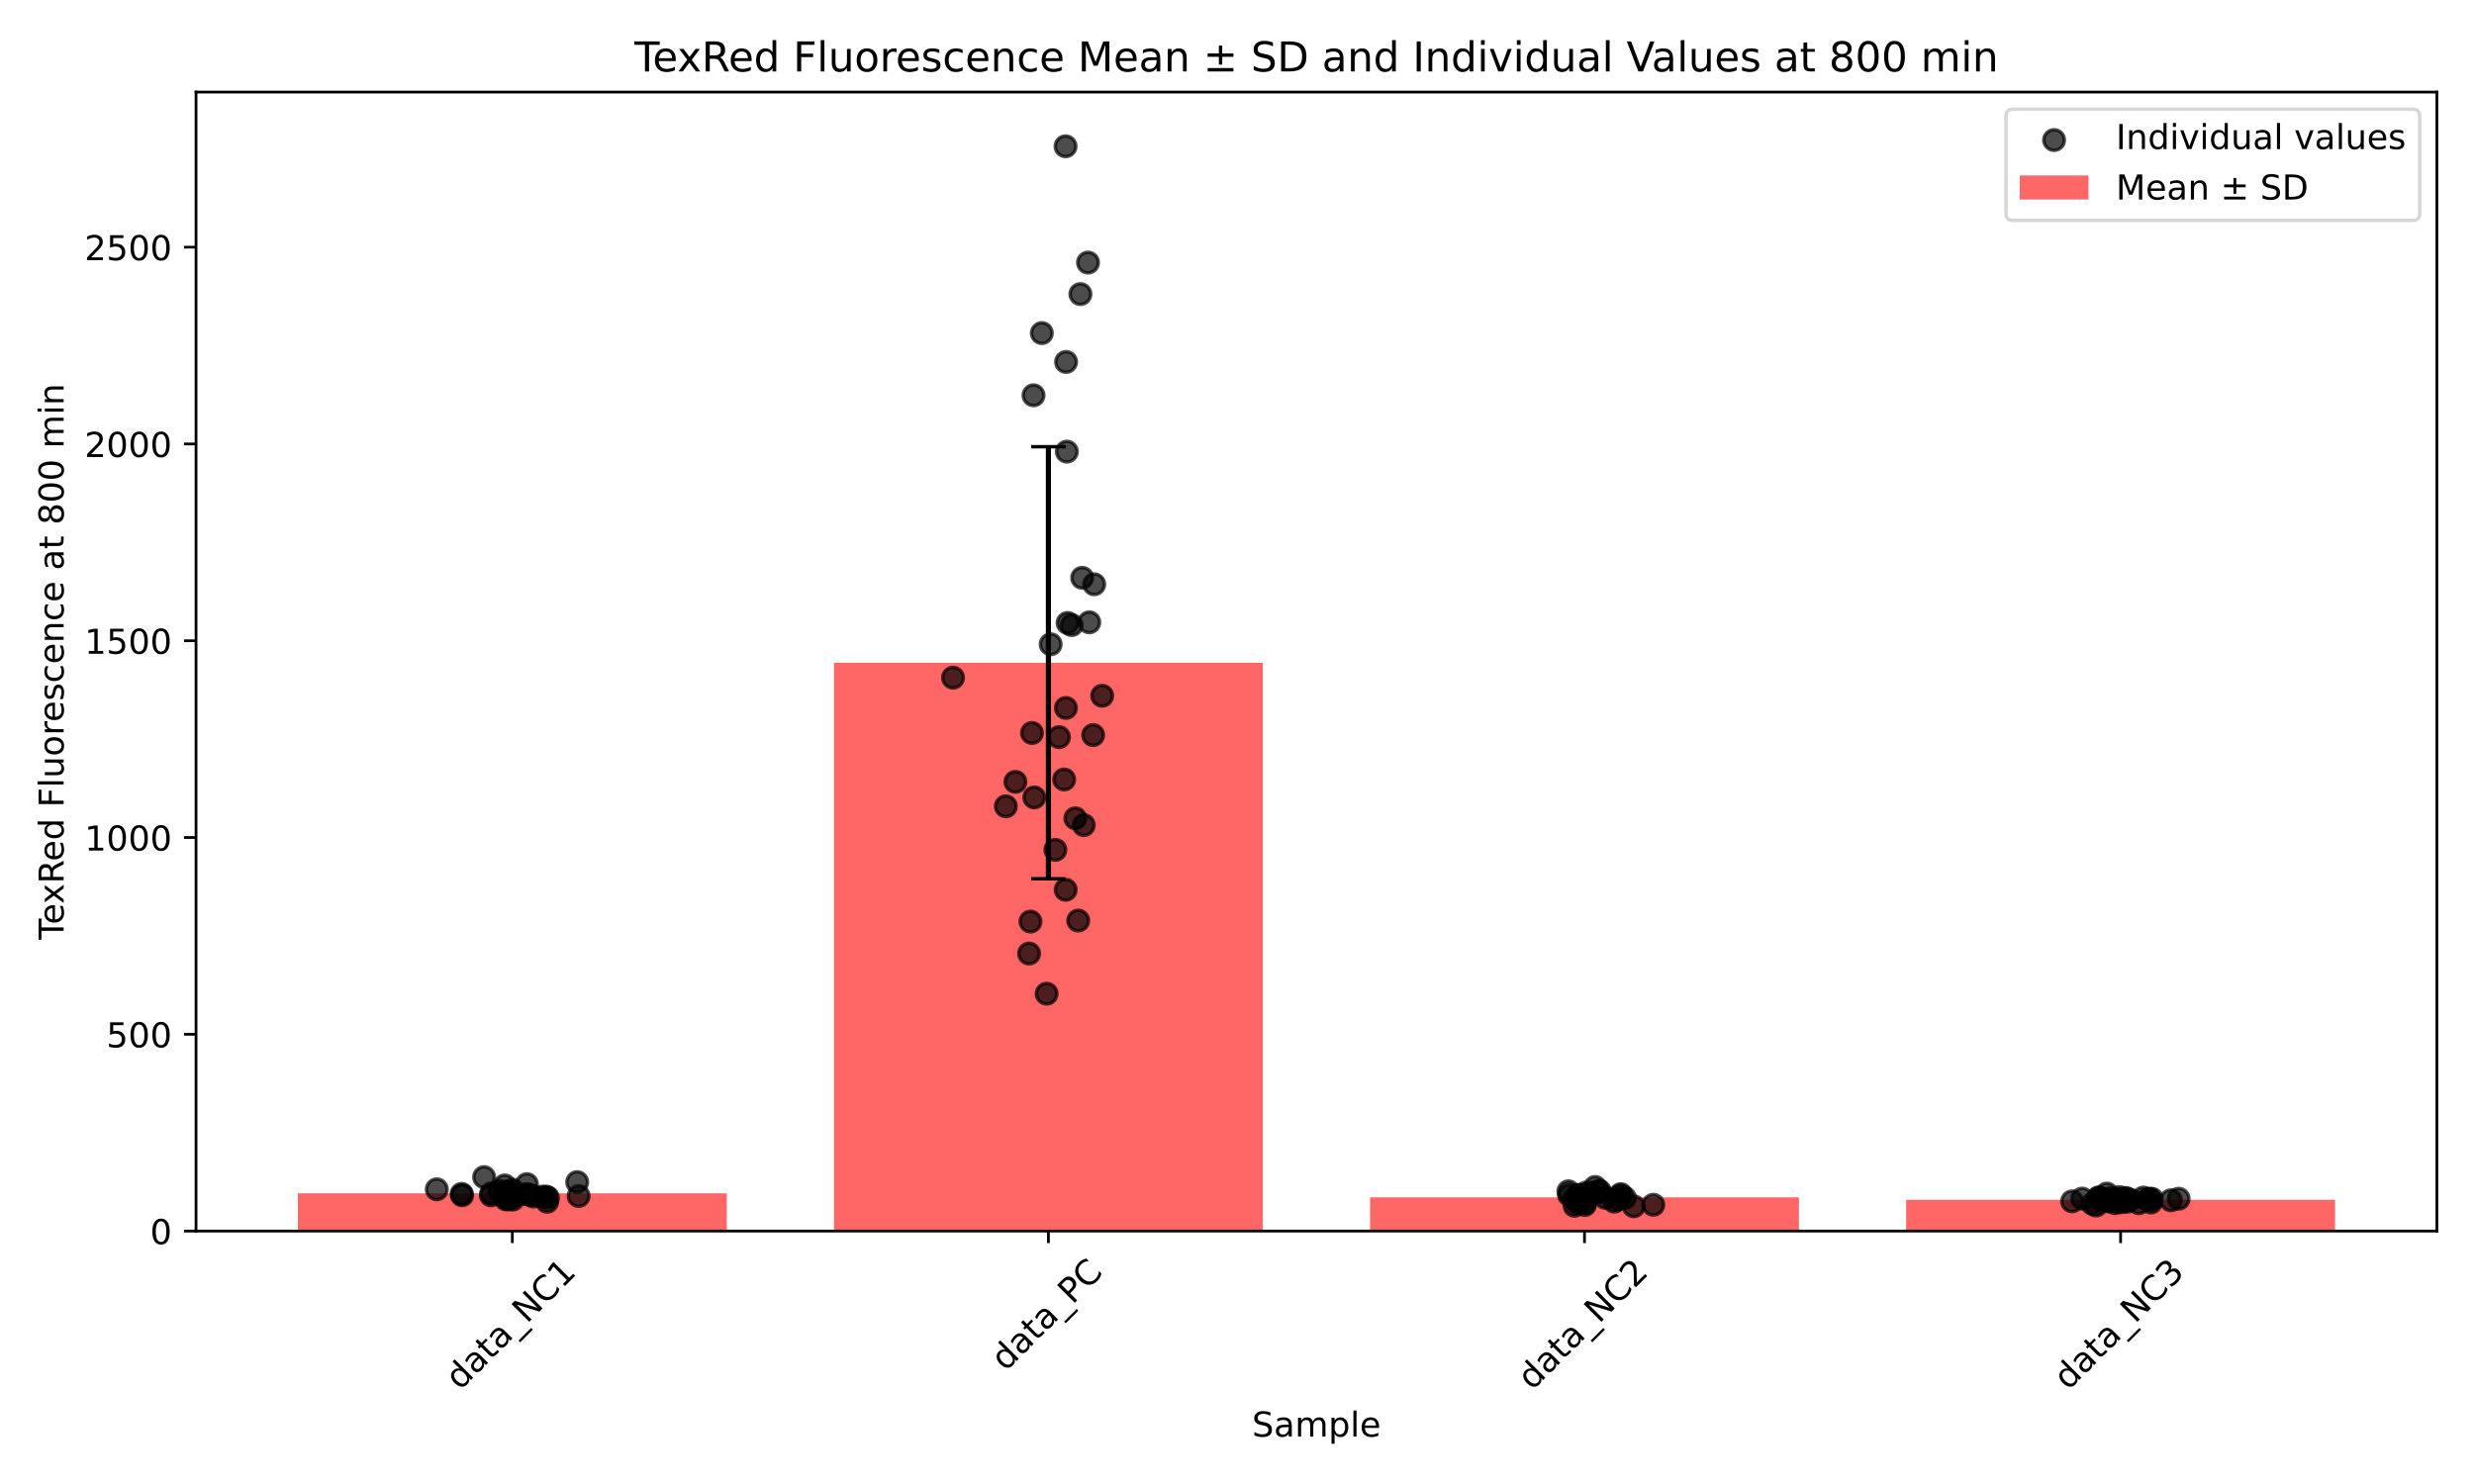 <?xml version="1.0" encoding="utf-8" standalone="no"?>
<!DOCTYPE svg PUBLIC "-//W3C//DTD SVG 1.1//EN"
  "http://www.w3.org/Graphics/SVG/1.1/DTD/svg11.dtd">
<!-- Created with matplotlib (https://matplotlib.org/) -->
<svg height="432pt" version="1.1" viewBox="0 0 720 432" width="720pt" xmlns="http://www.w3.org/2000/svg" xmlns:xlink="http://www.w3.org/1999/xlink">
 <defs>
  <style type="text/css">
*{stroke-linecap:butt;stroke-linejoin:round;}
  </style>
 </defs>
 <g id="figure_1">
  <g id="patch_1">
   <path d="M 0 432 
L 720 432 
L 720 0 
L 0 0 
z
" style="fill:#ffffff;"/>
  </g>
  <g id="axes_1">
   <g id="patch_2">
    <path d="M 57.05 358.37 
L 709.2 358.37 
L 709.2 26.8 
L 57.05 26.8 
z
" style="fill:#ffffff;"/>
   </g>
   <g id="patch_3">
    <path clip-path="url(#p00c1062365)" d="M 86.693 358.37 
L 211.507 358.37 
L 211.507 347.38 
L 86.693 347.38 
z
" style="fill:#ff0000;opacity:0.6;"/>
   </g>
   <g id="patch_4">
    <path clip-path="url(#p00c1062365)" d="M 242.71 358.37 
L 367.523 358.37 
L 367.523 192.935 
L 242.71 192.935 
z
" style="fill:#ff0000;opacity:0.6;"/>
   </g>
   <g id="patch_5">
    <path clip-path="url(#p00c1062365)" d="M 398.727 358.37 
L 523.54 358.37 
L 523.54 348.547 
L 398.727 348.547 
z
" style="fill:#ff0000;opacity:0.6;"/>
   </g>
   <g id="patch_6">
    <path clip-path="url(#p00c1062365)" d="M 554.743 358.37 
L 679.557 358.37 
L 679.557 349.264 
L 554.743 349.264 
z
" style="fill:#ff0000;opacity:0.6;"/>
   </g>
   <g id="matplotlib.axis_1">
    <g id="xtick_1">
     <g id="line2d_1">
      <defs>
       <path d="M 0 0 
L 0 3.5 
" id="m18a4f37dc8" style="stroke:#000000;stroke-width:0.8;"/>
      </defs>
      <g>
       <use style="stroke:#000000;stroke-width:0.8;" x="149.1" xlink:href="#m18a4f37dc8" y="358.37"/>
      </g>
     </g>
     <g id="text_1">
      <!-- data_NC1 -->
      <defs>
       <path d="M 45.406 46.391 
L 45.406 75.984 
L 54.391 75.984 
L 54.391 0 
L 45.406 0 
L 45.406 8.203 
Q 42.578 3.328 38.25 0.953 
Q 33.938 -1.422 27.875 -1.422 
Q 17.969 -1.422 11.734 6.484 
Q 5.516 14.406 5.516 27.297 
Q 5.516 40.188 11.734 48.094 
Q 17.969 56 27.875 56 
Q 33.938 56 38.25 53.625 
Q 42.578 51.266 45.406 46.391 
z
M 14.797 27.297 
Q 14.797 17.391 18.875 11.75 
Q 22.953 6.109 30.078 6.109 
Q 37.203 6.109 41.297 11.75 
Q 45.406 17.391 45.406 27.297 
Q 45.406 37.203 41.297 42.844 
Q 37.203 48.484 30.078 48.484 
Q 22.953 48.484 18.875 42.844 
Q 14.797 37.203 14.797 27.297 
z
" id="DejaVuSans-100"/>
       <path d="M 34.281 27.484 
Q 23.391 27.484 19.188 25 
Q 14.984 22.516 14.984 16.5 
Q 14.984 11.719 18.141 8.906 
Q 21.297 6.109 26.703 6.109 
Q 34.188 6.109 38.703 11.406 
Q 43.219 16.703 43.219 25.484 
L 43.219 27.484 
z
M 52.203 31.203 
L 52.203 0 
L 43.219 0 
L 43.219 8.297 
Q 40.141 3.328 35.547 0.953 
Q 30.953 -1.422 24.312 -1.422 
Q 15.922 -1.422 10.953 3.297 
Q 6 8.016 6 15.922 
Q 6 25.141 12.172 29.828 
Q 18.359 34.516 30.609 34.516 
L 43.219 34.516 
L 43.219 35.406 
Q 43.219 41.609 39.141 45 
Q 35.062 48.391 27.688 48.391 
Q 23 48.391 18.547 47.266 
Q 14.109 46.141 10.016 43.891 
L 10.016 52.203 
Q 14.938 54.109 19.578 55.047 
Q 24.219 56 28.609 56 
Q 40.484 56 46.344 49.844 
Q 52.203 43.703 52.203 31.203 
z
" id="DejaVuSans-97"/>
       <path d="M 18.312 70.219 
L 18.312 54.688 
L 36.812 54.688 
L 36.812 47.703 
L 18.312 47.703 
L 18.312 18.016 
Q 18.312 11.328 20.141 9.422 
Q 21.969 7.516 27.594 7.516 
L 36.812 7.516 
L 36.812 0 
L 27.594 0 
Q 17.188 0 13.234 3.875 
Q 9.281 7.766 9.281 18.016 
L 9.281 47.703 
L 2.688 47.703 
L 2.688 54.688 
L 9.281 54.688 
L 9.281 70.219 
z
" id="DejaVuSans-116"/>
       <path d="M 50.984 -16.609 
L 50.984 -23.578 
L -0.984 -23.578 
L -0.984 -16.609 
z
" id="DejaVuSans-95"/>
       <path d="M 9.812 72.906 
L 23.094 72.906 
L 55.422 11.922 
L 55.422 72.906 
L 64.984 72.906 
L 64.984 0 
L 51.703 0 
L 19.391 60.984 
L 19.391 0 
L 9.812 0 
z
" id="DejaVuSans-78"/>
       <path d="M 64.406 67.281 
L 64.406 56.891 
Q 59.422 61.531 53.781 63.812 
Q 48.141 66.109 41.797 66.109 
Q 29.297 66.109 22.656 58.469 
Q 16.016 50.828 16.016 36.375 
Q 16.016 21.969 22.656 14.328 
Q 29.297 6.688 41.797 6.688 
Q 48.141 6.688 53.781 8.984 
Q 59.422 11.281 64.406 15.922 
L 64.406 5.609 
Q 59.234 2.094 53.438 0.328 
Q 47.656 -1.422 41.219 -1.422 
Q 24.656 -1.422 15.125 8.703 
Q 5.609 18.844 5.609 36.375 
Q 5.609 53.953 15.125 64.078 
Q 24.656 74.219 41.219 74.219 
Q 47.75 74.219 53.531 72.484 
Q 59.328 70.75 64.406 67.281 
z
" id="DejaVuSans-67"/>
       <path d="M 12.406 8.297 
L 28.516 8.297 
L 28.516 63.922 
L 10.984 60.406 
L 10.984 69.391 
L 28.422 72.906 
L 38.281 72.906 
L 38.281 8.297 
L 54.391 8.297 
L 54.391 0 
L 12.406 0 
z
" id="DejaVuSans-49"/>
      </defs>
      <g transform="translate(133.858 404.933)rotate(-45)scale(0.1 -0.1)">
       <use xlink:href="#DejaVuSans-100"/>
       <use x="63.477" xlink:href="#DejaVuSans-97"/>
       <use x="124.756" xlink:href="#DejaVuSans-116"/>
       <use x="163.965" xlink:href="#DejaVuSans-97"/>
       <use x="225.244" xlink:href="#DejaVuSans-95"/>
       <use x="275.244" xlink:href="#DejaVuSans-78"/>
       <use x="350.049" xlink:href="#DejaVuSans-67"/>
       <use x="419.873" xlink:href="#DejaVuSans-49"/>
      </g>
     </g>
    </g>
    <g id="xtick_2">
     <g id="line2d_2">
      <g>
       <use style="stroke:#000000;stroke-width:0.8;" x="305.117" xlink:href="#m18a4f37dc8" y="358.37"/>
      </g>
     </g>
     <g id="text_2">
      <!-- data_PC -->
      <defs>
       <path d="M 19.672 64.797 
L 19.672 37.406 
L 32.078 37.406 
Q 38.969 37.406 42.719 40.969 
Q 46.484 44.531 46.484 51.125 
Q 46.484 57.672 42.719 61.234 
Q 38.969 64.797 32.078 64.797 
z
M 9.812 72.906 
L 32.078 72.906 
Q 44.344 72.906 50.609 67.359 
Q 56.891 61.812 56.891 51.125 
Q 56.891 40.328 50.609 34.812 
Q 44.344 29.297 32.078 29.297 
L 19.672 29.297 
L 19.672 0 
L 9.812 0 
z
" id="DejaVuSans-80"/>
      </defs>
      <g transform="translate(292.637 399.407)rotate(-45)scale(0.1 -0.1)">
       <use xlink:href="#DejaVuSans-100"/>
       <use x="63.477" xlink:href="#DejaVuSans-97"/>
       <use x="124.756" xlink:href="#DejaVuSans-116"/>
       <use x="163.965" xlink:href="#DejaVuSans-97"/>
       <use x="225.244" xlink:href="#DejaVuSans-95"/>
       <use x="275.244" xlink:href="#DejaVuSans-80"/>
       <use x="335.547" xlink:href="#DejaVuSans-67"/>
      </g>
     </g>
    </g>
    <g id="xtick_3">
     <g id="line2d_3">
      <g>
       <use style="stroke:#000000;stroke-width:0.8;" x="461.133" xlink:href="#m18a4f37dc8" y="358.37"/>
      </g>
     </g>
     <g id="text_3">
      <!-- data_NC2 -->
      <defs>
       <path d="M 19.188 8.297 
L 53.609 8.297 
L 53.609 0 
L 7.328 0 
L 7.328 8.297 
Q 12.938 14.109 22.625 23.891 
Q 32.328 33.688 34.812 36.531 
Q 39.547 41.844 41.422 45.531 
Q 43.312 49.219 43.312 52.781 
Q 43.312 58.594 39.234 62.25 
Q 35.156 65.922 28.609 65.922 
Q 23.969 65.922 18.812 64.312 
Q 13.672 62.703 7.812 59.422 
L 7.812 69.391 
Q 13.766 71.781 18.938 73 
Q 24.125 74.219 28.422 74.219 
Q 39.75 74.219 46.484 68.547 
Q 53.219 62.891 53.219 53.422 
Q 53.219 48.922 51.531 44.891 
Q 49.859 40.875 45.406 35.406 
Q 44.188 33.984 37.641 27.219 
Q 31.109 20.453 19.188 8.297 
z
" id="DejaVuSans-50"/>
      </defs>
      <g transform="translate(445.891 404.933)rotate(-45)scale(0.1 -0.1)">
       <use xlink:href="#DejaVuSans-100"/>
       <use x="63.477" xlink:href="#DejaVuSans-97"/>
       <use x="124.756" xlink:href="#DejaVuSans-116"/>
       <use x="163.965" xlink:href="#DejaVuSans-97"/>
       <use x="225.244" xlink:href="#DejaVuSans-95"/>
       <use x="275.244" xlink:href="#DejaVuSans-78"/>
       <use x="350.049" xlink:href="#DejaVuSans-67"/>
       <use x="419.873" xlink:href="#DejaVuSans-50"/>
      </g>
     </g>
    </g>
    <g id="xtick_4">
     <g id="line2d_4">
      <g>
       <use style="stroke:#000000;stroke-width:0.8;" x="617.15" xlink:href="#m18a4f37dc8" y="358.37"/>
      </g>
     </g>
     <g id="text_4">
      <!-- data_NC3 -->
      <defs>
       <path d="M 40.578 39.312 
Q 47.656 37.797 51.625 33 
Q 55.609 28.219 55.609 21.188 
Q 55.609 10.406 48.188 4.484 
Q 40.766 -1.422 27.094 -1.422 
Q 22.516 -1.422 17.656 -0.516 
Q 12.797 0.391 7.625 2.203 
L 7.625 11.719 
Q 11.719 9.328 16.594 8.109 
Q 21.484 6.891 26.812 6.891 
Q 36.078 6.891 40.938 10.547 
Q 45.797 14.203 45.797 21.188 
Q 45.797 27.641 41.281 31.266 
Q 36.766 34.906 28.719 34.906 
L 20.219 34.906 
L 20.219 43.016 
L 29.109 43.016 
Q 36.375 43.016 40.234 45.922 
Q 44.094 48.828 44.094 54.297 
Q 44.094 59.906 40.109 62.906 
Q 36.141 65.922 28.719 65.922 
Q 24.656 65.922 20.016 65.031 
Q 15.375 64.156 9.812 62.312 
L 9.812 71.094 
Q 15.438 72.656 20.344 73.438 
Q 25.25 74.219 29.594 74.219 
Q 40.828 74.219 47.359 69.109 
Q 53.906 64.016 53.906 55.328 
Q 53.906 49.266 50.438 45.094 
Q 46.969 40.922 40.578 39.312 
z
" id="DejaVuSans-51"/>
      </defs>
      <g transform="translate(601.908 404.933)rotate(-45)scale(0.1 -0.1)">
       <use xlink:href="#DejaVuSans-100"/>
       <use x="63.477" xlink:href="#DejaVuSans-97"/>
       <use x="124.756" xlink:href="#DejaVuSans-116"/>
       <use x="163.965" xlink:href="#DejaVuSans-97"/>
       <use x="225.244" xlink:href="#DejaVuSans-95"/>
       <use x="275.244" xlink:href="#DejaVuSans-78"/>
       <use x="350.049" xlink:href="#DejaVuSans-67"/>
       <use x="419.873" xlink:href="#DejaVuSans-51"/>
      </g>
     </g>
    </g>
    <g id="text_5">
     <!-- Sample -->
     <defs>
      <path d="M 53.516 70.516 
L 53.516 60.891 
Q 47.906 63.578 42.922 64.891 
Q 37.938 66.219 33.297 66.219 
Q 25.25 66.219 20.875 63.094 
Q 16.5 59.969 16.5 54.203 
Q 16.5 49.359 19.406 46.891 
Q 22.312 44.438 30.422 42.922 
L 36.375 41.703 
Q 47.406 39.594 52.656 34.297 
Q 57.906 29 57.906 20.125 
Q 57.906 9.516 50.797 4.047 
Q 43.703 -1.422 29.984 -1.422 
Q 24.812 -1.422 18.969 -0.25 
Q 13.141 0.922 6.891 3.219 
L 6.891 13.375 
Q 12.891 10.016 18.656 8.297 
Q 24.422 6.594 29.984 6.594 
Q 38.422 6.594 43.016 9.906 
Q 47.609 13.234 47.609 19.391 
Q 47.609 24.75 44.312 27.781 
Q 41.016 30.812 33.5 32.328 
L 27.484 33.5 
Q 16.453 35.688 11.516 40.375 
Q 6.594 45.062 6.594 53.422 
Q 6.594 63.094 13.406 68.656 
Q 20.219 74.219 32.172 74.219 
Q 37.312 74.219 42.625 73.281 
Q 47.953 72.359 53.516 70.516 
z
" id="DejaVuSans-83"/>
      <path d="M 52 44.188 
Q 55.375 50.25 60.062 53.125 
Q 64.75 56 71.094 56 
Q 79.641 56 84.281 50.016 
Q 88.922 44.047 88.922 33.016 
L 88.922 0 
L 79.891 0 
L 79.891 32.719 
Q 79.891 40.578 77.094 44.375 
Q 74.312 48.188 68.609 48.188 
Q 61.625 48.188 57.562 43.547 
Q 53.516 38.922 53.516 30.906 
L 53.516 0 
L 44.484 0 
L 44.484 32.719 
Q 44.484 40.625 41.703 44.406 
Q 38.922 48.188 33.109 48.188 
Q 26.219 48.188 22.156 43.531 
Q 18.109 38.875 18.109 30.906 
L 18.109 0 
L 9.078 0 
L 9.078 54.688 
L 18.109 54.688 
L 18.109 46.188 
Q 21.188 51.219 25.484 53.609 
Q 29.781 56 35.688 56 
Q 41.656 56 45.828 52.969 
Q 50 49.953 52 44.188 
z
" id="DejaVuSans-109"/>
      <path d="M 18.109 8.203 
L 18.109 -20.797 
L 9.078 -20.797 
L 9.078 54.688 
L 18.109 54.688 
L 18.109 46.391 
Q 20.953 51.266 25.266 53.625 
Q 29.594 56 35.594 56 
Q 45.562 56 51.781 48.094 
Q 58.016 40.188 58.016 27.297 
Q 58.016 14.406 51.781 6.484 
Q 45.562 -1.422 35.594 -1.422 
Q 29.594 -1.422 25.266 0.953 
Q 20.953 3.328 18.109 8.203 
z
M 48.688 27.297 
Q 48.688 37.203 44.609 42.844 
Q 40.531 48.484 33.406 48.484 
Q 26.266 48.484 22.188 42.844 
Q 18.109 37.203 18.109 27.297 
Q 18.109 17.391 22.188 11.75 
Q 26.266 6.109 33.406 6.109 
Q 40.531 6.109 44.609 11.75 
Q 48.688 17.391 48.688 27.297 
z
" id="DejaVuSans-112"/>
      <path d="M 9.422 75.984 
L 18.406 75.984 
L 18.406 0 
L 9.422 0 
z
" id="DejaVuSans-108"/>
      <path d="M 56.203 29.594 
L 56.203 25.203 
L 14.891 25.203 
Q 15.484 15.922 20.484 11.062 
Q 25.484 6.203 34.422 6.203 
Q 39.594 6.203 44.453 7.469 
Q 49.312 8.734 54.109 11.281 
L 54.109 2.781 
Q 49.266 0.734 44.188 -0.344 
Q 39.109 -1.422 33.891 -1.422 
Q 20.797 -1.422 13.156 6.188 
Q 5.516 13.812 5.516 26.812 
Q 5.516 40.234 12.766 48.109 
Q 20.016 56 32.328 56 
Q 43.359 56 49.781 48.891 
Q 56.203 41.797 56.203 29.594 
z
M 47.219 32.234 
Q 47.125 39.594 43.094 43.984 
Q 39.062 48.391 32.422 48.391 
Q 24.906 48.391 20.391 44.141 
Q 15.875 39.891 15.188 32.172 
z
" id="DejaVuSans-101"/>
     </defs>
     <g transform="translate(364.377 418.199)scale(0.1 -0.1)">
      <use xlink:href="#DejaVuSans-83"/>
      <use x="63.477" xlink:href="#DejaVuSans-97"/>
      <use x="124.756" xlink:href="#DejaVuSans-109"/>
      <use x="222.168" xlink:href="#DejaVuSans-112"/>
      <use x="285.645" xlink:href="#DejaVuSans-108"/>
      <use x="313.428" xlink:href="#DejaVuSans-101"/>
     </g>
    </g>
   </g>
   <g id="matplotlib.axis_2">
    <g id="ytick_1">
     <g id="line2d_5">
      <defs>
       <path d="M 0 0 
L -3.5 0 
" id="m64383c08d1" style="stroke:#000000;stroke-width:0.8;"/>
      </defs>
      <g>
       <use style="stroke:#000000;stroke-width:0.8;" x="57.05" xlink:href="#m64383c08d1" y="358.37"/>
      </g>
     </g>
     <g id="text_6">
      <!-- 0 -->
      <defs>
       <path d="M 31.781 66.406 
Q 24.172 66.406 20.328 58.906 
Q 16.5 51.422 16.5 36.375 
Q 16.5 21.391 20.328 13.891 
Q 24.172 6.391 31.781 6.391 
Q 39.453 6.391 43.281 13.891 
Q 47.125 21.391 47.125 36.375 
Q 47.125 51.422 43.281 58.906 
Q 39.453 66.406 31.781 66.406 
z
M 31.781 74.219 
Q 44.047 74.219 50.516 64.516 
Q 56.984 54.828 56.984 36.375 
Q 56.984 17.969 50.516 8.266 
Q 44.047 -1.422 31.781 -1.422 
Q 19.531 -1.422 13.062 8.266 
Q 6.594 17.969 6.594 36.375 
Q 6.594 54.828 13.062 64.516 
Q 19.531 74.219 31.781 74.219 
z
" id="DejaVuSans-48"/>
      </defs>
      <g transform="translate(43.688 362.169)scale(0.1 -0.1)">
       <use xlink:href="#DejaVuSans-48"/>
      </g>
     </g>
    </g>
    <g id="ytick_2">
     <g id="line2d_6">
      <g>
       <use style="stroke:#000000;stroke-width:0.8;" x="57.05" xlink:href="#m64383c08d1" y="301.086"/>
      </g>
     </g>
     <g id="text_7">
      <!-- 500 -->
      <defs>
       <path d="M 10.797 72.906 
L 49.516 72.906 
L 49.516 64.594 
L 19.828 64.594 
L 19.828 46.734 
Q 21.969 47.469 24.109 47.828 
Q 26.266 48.188 28.422 48.188 
Q 40.625 48.188 47.75 41.5 
Q 54.891 34.812 54.891 23.391 
Q 54.891 11.625 47.562 5.094 
Q 40.234 -1.422 26.906 -1.422 
Q 22.312 -1.422 17.547 -0.641 
Q 12.797 0.141 7.719 1.703 
L 7.719 11.625 
Q 12.109 9.234 16.797 8.062 
Q 21.484 6.891 26.703 6.891 
Q 35.156 6.891 40.078 11.328 
Q 45.016 15.766 45.016 23.391 
Q 45.016 31 40.078 35.438 
Q 35.156 39.891 26.703 39.891 
Q 22.75 39.891 18.812 39.016 
Q 14.891 38.141 10.797 36.281 
z
" id="DejaVuSans-53"/>
      </defs>
      <g transform="translate(30.962 304.886)scale(0.1 -0.1)">
       <use xlink:href="#DejaVuSans-53"/>
       <use x="63.623" xlink:href="#DejaVuSans-48"/>
       <use x="127.246" xlink:href="#DejaVuSans-48"/>
      </g>
     </g>
    </g>
    <g id="ytick_3">
     <g id="line2d_7">
      <g>
       <use style="stroke:#000000;stroke-width:0.8;" x="57.05" xlink:href="#m64383c08d1" y="243.803"/>
      </g>
     </g>
     <g id="text_8">
      <!-- 1000 -->
      <g transform="translate(24.6 247.602)scale(0.1 -0.1)">
       <use xlink:href="#DejaVuSans-49"/>
       <use x="63.623" xlink:href="#DejaVuSans-48"/>
       <use x="127.246" xlink:href="#DejaVuSans-48"/>
       <use x="190.869" xlink:href="#DejaVuSans-48"/>
      </g>
     </g>
    </g>
    <g id="ytick_4">
     <g id="line2d_8">
      <g>
       <use style="stroke:#000000;stroke-width:0.8;" x="57.05" xlink:href="#m64383c08d1" y="186.519"/>
      </g>
     </g>
     <g id="text_9">
      <!-- 1500 -->
      <g transform="translate(24.6 190.318)scale(0.1 -0.1)">
       <use xlink:href="#DejaVuSans-49"/>
       <use x="63.623" xlink:href="#DejaVuSans-53"/>
       <use x="127.246" xlink:href="#DejaVuSans-48"/>
       <use x="190.869" xlink:href="#DejaVuSans-48"/>
      </g>
     </g>
    </g>
    <g id="ytick_5">
     <g id="line2d_9">
      <g>
       <use style="stroke:#000000;stroke-width:0.8;" x="57.05" xlink:href="#m64383c08d1" y="129.235"/>
      </g>
     </g>
     <g id="text_10">
      <!-- 2000 -->
      <g transform="translate(24.6 133.034)scale(0.1 -0.1)">
       <use xlink:href="#DejaVuSans-50"/>
       <use x="63.623" xlink:href="#DejaVuSans-48"/>
       <use x="127.246" xlink:href="#DejaVuSans-48"/>
       <use x="190.869" xlink:href="#DejaVuSans-48"/>
      </g>
     </g>
    </g>
    <g id="ytick_6">
     <g id="line2d_10">
      <g>
       <use style="stroke:#000000;stroke-width:0.8;" x="57.05" xlink:href="#m64383c08d1" y="71.952"/>
      </g>
     </g>
     <g id="text_11">
      <!-- 2500 -->
      <g transform="translate(24.6 75.751)scale(0.1 -0.1)">
       <use xlink:href="#DejaVuSans-50"/>
       <use x="63.623" xlink:href="#DejaVuSans-53"/>
       <use x="127.246" xlink:href="#DejaVuSans-48"/>
       <use x="190.869" xlink:href="#DejaVuSans-48"/>
      </g>
     </g>
    </g>
    <g id="text_12">
     <!-- TexRed Fluorescence at 800 min -->
     <defs>
      <path d="M -0.297 72.906 
L 61.375 72.906 
L 61.375 64.594 
L 35.5 64.594 
L 35.5 0 
L 25.594 0 
L 25.594 64.594 
L -0.297 64.594 
z
" id="DejaVuSans-84"/>
      <path d="M 54.891 54.688 
L 35.109 28.078 
L 55.906 0 
L 45.312 0 
L 29.391 21.484 
L 13.484 0 
L 2.875 0 
L 24.125 28.609 
L 4.688 54.688 
L 15.281 54.688 
L 29.781 35.203 
L 44.281 54.688 
z
" id="DejaVuSans-120"/>
      <path d="M 44.391 34.188 
Q 47.562 33.109 50.562 29.594 
Q 53.562 26.078 56.594 19.922 
L 66.609 0 
L 56 0 
L 46.688 18.703 
Q 43.062 26.031 39.672 28.422 
Q 36.281 30.812 30.422 30.812 
L 19.672 30.812 
L 19.672 0 
L 9.812 0 
L 9.812 72.906 
L 32.078 72.906 
Q 44.578 72.906 50.734 67.672 
Q 56.891 62.453 56.891 51.906 
Q 56.891 45.016 53.688 40.469 
Q 50.484 35.938 44.391 34.188 
z
M 19.672 64.797 
L 19.672 38.922 
L 32.078 38.922 
Q 39.203 38.922 42.844 42.219 
Q 46.484 45.516 46.484 51.906 
Q 46.484 58.297 42.844 61.547 
Q 39.203 64.797 32.078 64.797 
z
" id="DejaVuSans-82"/>
      <path id="DejaVuSans-32"/>
      <path d="M 9.812 72.906 
L 51.703 72.906 
L 51.703 64.594 
L 19.672 64.594 
L 19.672 43.109 
L 48.578 43.109 
L 48.578 34.812 
L 19.672 34.812 
L 19.672 0 
L 9.812 0 
z
" id="DejaVuSans-70"/>
      <path d="M 8.5 21.578 
L 8.5 54.688 
L 17.484 54.688 
L 17.484 21.922 
Q 17.484 14.156 20.5 10.266 
Q 23.531 6.391 29.594 6.391 
Q 36.859 6.391 41.078 11.031 
Q 45.312 15.672 45.312 23.688 
L 45.312 54.688 
L 54.297 54.688 
L 54.297 0 
L 45.312 0 
L 45.312 8.406 
Q 42.047 3.422 37.719 1 
Q 33.406 -1.422 27.688 -1.422 
Q 18.266 -1.422 13.375 4.438 
Q 8.5 10.297 8.5 21.578 
z
M 31.109 56 
z
" id="DejaVuSans-117"/>
      <path d="M 30.609 48.391 
Q 23.391 48.391 19.188 42.75 
Q 14.984 37.109 14.984 27.297 
Q 14.984 17.484 19.156 11.844 
Q 23.344 6.203 30.609 6.203 
Q 37.797 6.203 41.984 11.859 
Q 46.188 17.531 46.188 27.297 
Q 46.188 37.016 41.984 42.703 
Q 37.797 48.391 30.609 48.391 
z
M 30.609 56 
Q 42.328 56 49.016 48.375 
Q 55.719 40.766 55.719 27.297 
Q 55.719 13.875 49.016 6.219 
Q 42.328 -1.422 30.609 -1.422 
Q 18.844 -1.422 12.172 6.219 
Q 5.516 13.875 5.516 27.297 
Q 5.516 40.766 12.172 48.375 
Q 18.844 56 30.609 56 
z
" id="DejaVuSans-111"/>
      <path d="M 41.109 46.297 
Q 39.594 47.172 37.812 47.578 
Q 36.031 48 33.891 48 
Q 26.266 48 22.188 43.047 
Q 18.109 38.094 18.109 28.812 
L 18.109 0 
L 9.078 0 
L 9.078 54.688 
L 18.109 54.688 
L 18.109 46.188 
Q 20.953 51.172 25.484 53.578 
Q 30.031 56 36.531 56 
Q 37.453 56 38.578 55.875 
Q 39.703 55.766 41.062 55.516 
z
" id="DejaVuSans-114"/>
      <path d="M 44.281 53.078 
L 44.281 44.578 
Q 40.484 46.531 36.375 47.5 
Q 32.281 48.484 27.875 48.484 
Q 21.188 48.484 17.844 46.438 
Q 14.5 44.391 14.5 40.281 
Q 14.5 37.156 16.891 35.375 
Q 19.281 33.594 26.516 31.984 
L 29.594 31.297 
Q 39.156 29.25 43.188 25.516 
Q 47.219 21.781 47.219 15.094 
Q 47.219 7.469 41.188 3.016 
Q 35.156 -1.422 24.609 -1.422 
Q 20.219 -1.422 15.453 -0.562 
Q 10.688 0.297 5.422 2 
L 5.422 11.281 
Q 10.406 8.688 15.234 7.391 
Q 20.062 6.109 24.812 6.109 
Q 31.156 6.109 34.562 8.281 
Q 37.984 10.453 37.984 14.406 
Q 37.984 18.062 35.516 20.016 
Q 33.062 21.969 24.703 23.781 
L 21.578 24.516 
Q 13.234 26.266 9.516 29.906 
Q 5.812 33.547 5.812 39.891 
Q 5.812 47.609 11.281 51.797 
Q 16.75 56 26.812 56 
Q 31.781 56 36.172 55.266 
Q 40.578 54.547 44.281 53.078 
z
" id="DejaVuSans-115"/>
      <path d="M 48.781 52.594 
L 48.781 44.188 
Q 44.969 46.297 41.141 47.344 
Q 37.312 48.391 33.406 48.391 
Q 24.656 48.391 19.812 42.844 
Q 14.984 37.312 14.984 27.297 
Q 14.984 17.281 19.812 11.734 
Q 24.656 6.203 33.406 6.203 
Q 37.312 6.203 41.141 7.25 
Q 44.969 8.297 48.781 10.406 
L 48.781 2.094 
Q 45.016 0.344 40.984 -0.531 
Q 36.969 -1.422 32.422 -1.422 
Q 20.062 -1.422 12.781 6.344 
Q 5.516 14.109 5.516 27.297 
Q 5.516 40.672 12.859 48.328 
Q 20.219 56 33.016 56 
Q 37.156 56 41.109 55.141 
Q 45.062 54.297 48.781 52.594 
z
" id="DejaVuSans-99"/>
      <path d="M 54.891 33.016 
L 54.891 0 
L 45.906 0 
L 45.906 32.719 
Q 45.906 40.484 42.875 44.328 
Q 39.844 48.188 33.797 48.188 
Q 26.516 48.188 22.312 43.547 
Q 18.109 38.922 18.109 30.906 
L 18.109 0 
L 9.078 0 
L 9.078 54.688 
L 18.109 54.688 
L 18.109 46.188 
Q 21.344 51.125 25.703 53.562 
Q 30.078 56 35.797 56 
Q 45.219 56 50.047 50.172 
Q 54.891 44.344 54.891 33.016 
z
" id="DejaVuSans-110"/>
      <path d="M 31.781 34.625 
Q 24.75 34.625 20.719 30.859 
Q 16.703 27.094 16.703 20.516 
Q 16.703 13.922 20.719 10.156 
Q 24.75 6.391 31.781 6.391 
Q 38.812 6.391 42.859 10.172 
Q 46.922 13.969 46.922 20.516 
Q 46.922 27.094 42.891 30.859 
Q 38.875 34.625 31.781 34.625 
z
M 21.922 38.812 
Q 15.578 40.375 12.031 44.719 
Q 8.5 49.078 8.5 55.328 
Q 8.5 64.062 14.719 69.141 
Q 20.953 74.219 31.781 74.219 
Q 42.672 74.219 48.875 69.141 
Q 55.078 64.062 55.078 55.328 
Q 55.078 49.078 51.531 44.719 
Q 48 40.375 41.703 38.812 
Q 48.828 37.156 52.797 32.312 
Q 56.781 27.484 56.781 20.516 
Q 56.781 9.906 50.312 4.234 
Q 43.844 -1.422 31.781 -1.422 
Q 19.734 -1.422 13.25 4.234 
Q 6.781 9.906 6.781 20.516 
Q 6.781 27.484 10.781 32.312 
Q 14.797 37.156 21.922 38.812 
z
M 18.312 54.391 
Q 18.312 48.734 21.844 45.562 
Q 25.391 42.391 31.781 42.391 
Q 38.141 42.391 41.719 45.562 
Q 45.312 48.734 45.312 54.391 
Q 45.312 60.062 41.719 63.234 
Q 38.141 66.406 31.781 66.406 
Q 25.391 66.406 21.844 63.234 
Q 18.312 60.062 18.312 54.391 
z
" id="DejaVuSans-56"/>
      <path d="M 9.422 54.688 
L 18.406 54.688 
L 18.406 0 
L 9.422 0 
z
M 9.422 75.984 
L 18.406 75.984 
L 18.406 64.594 
L 9.422 64.594 
z
" id="DejaVuSans-105"/>
     </defs>
     <g transform="translate(18.52 273.527)rotate(-90)scale(0.1 -0.1)">
      <use xlink:href="#DejaVuSans-84"/>
      <use x="44.084" xlink:href="#DejaVuSans-101"/>
      <use x="103.857" xlink:href="#DejaVuSans-120"/>
      <use x="163.037" xlink:href="#DejaVuSans-82"/>
      <use x="228.02" xlink:href="#DejaVuSans-101"/>
      <use x="289.543" xlink:href="#DejaVuSans-100"/>
      <use x="353.02" xlink:href="#DejaVuSans-32"/>
      <use x="384.807" xlink:href="#DejaVuSans-70"/>
      <use x="442.326" xlink:href="#DejaVuSans-108"/>
      <use x="470.109" xlink:href="#DejaVuSans-117"/>
      <use x="533.488" xlink:href="#DejaVuSans-111"/>
      <use x="594.67" xlink:href="#DejaVuSans-114"/>
      <use x="633.533" xlink:href="#DejaVuSans-101"/>
      <use x="695.057" xlink:href="#DejaVuSans-115"/>
      <use x="747.156" xlink:href="#DejaVuSans-99"/>
      <use x="802.137" xlink:href="#DejaVuSans-101"/>
      <use x="863.66" xlink:href="#DejaVuSans-110"/>
      <use x="927.039" xlink:href="#DejaVuSans-99"/>
      <use x="982.02" xlink:href="#DejaVuSans-101"/>
      <use x="1043.543" xlink:href="#DejaVuSans-32"/>
      <use x="1075.33" xlink:href="#DejaVuSans-97"/>
      <use x="1136.609" xlink:href="#DejaVuSans-116"/>
      <use x="1175.818" xlink:href="#DejaVuSans-32"/>
      <use x="1207.605" xlink:href="#DejaVuSans-56"/>
      <use x="1271.229" xlink:href="#DejaVuSans-48"/>
      <use x="1334.852" xlink:href="#DejaVuSans-48"/>
      <use x="1398.475" xlink:href="#DejaVuSans-32"/>
      <use x="1430.262" xlink:href="#DejaVuSans-109"/>
      <use x="1527.674" xlink:href="#DejaVuSans-105"/>
      <use x="1555.457" xlink:href="#DejaVuSans-110"/>
     </g>
    </g>
   </g>
   <g id="LineCollection_1">
    <path clip-path="url(#p00c1062365)" d="M 149.1 348.977 
L 149.1 345.784 
" style="fill:none;stroke:#000000;stroke-width:1.5;"/>
    <path clip-path="url(#p00c1062365)" d="M 305.117 255.821 
L 305.117 130.049 
" style="fill:none;stroke:#000000;stroke-width:1.5;"/>
    <path clip-path="url(#p00c1062365)" d="M 461.133 350.027 
L 461.133 347.067 
" style="fill:none;stroke:#000000;stroke-width:1.5;"/>
    <path clip-path="url(#p00c1062365)" d="M 617.15 349.978 
L 617.15 348.55 
" style="fill:none;stroke:#000000;stroke-width:1.5;"/>
   </g>
   <g id="PathCollection_1">
    <defs>
     <path d="M 0 3 
C 0.796 3 1.559 2.684 2.121 2.121 
C 2.684 1.559 3 0.796 3 0 
C 3 -0.796 2.684 -1.559 2.121 -2.121 
C 1.559 -2.684 0.796 -3 0 -3 
C -0.796 -3 -1.559 -2.684 -2.121 -2.121 
C -2.684 -1.559 -3 -0.796 -3 0 
C -3 0.796 -2.684 1.559 -2.121 2.121 
C -1.559 2.684 -0.796 3 0 3 
z
" id="m22da9d36ee" style="stroke:#000000;stroke-opacity:0.7;"/>
    </defs>
    <g clip-path="url(#p00c1062365)">
     <use style="fill-opacity:0.7;stroke:#000000;stroke-opacity:0.7;" x="140.889" xlink:href="#m22da9d36ee" y="342.671"/>
     <use style="fill-opacity:0.7;stroke:#000000;stroke-opacity:0.7;" x="134.492" xlink:href="#m22da9d36ee" y="347.946"/>
     <use style="fill-opacity:0.7;stroke:#000000;stroke-opacity:0.7;" x="153.338" xlink:href="#m22da9d36ee" y="344.712"/>
     <use style="fill-opacity:0.7;stroke:#000000;stroke-opacity:0.7;" x="167.974" xlink:href="#m22da9d36ee" y="344.118"/>
     <use style="fill-opacity:0.7;stroke:#000000;stroke-opacity:0.7;" x="147.69" xlink:href="#m22da9d36ee" y="347.226"/>
     <use style="fill-opacity:0.7;stroke:#000000;stroke-opacity:0.7;" x="147.456" xlink:href="#m22da9d36ee" y="346.863"/>
     <use style="fill-opacity:0.7;stroke:#000000;stroke-opacity:0.7;" x="159.452" xlink:href="#m22da9d36ee" y="348.644"/>
     <use style="fill-opacity:0.7;stroke:#000000;stroke-opacity:0.7;" x="147.106" xlink:href="#m22da9d36ee" y="347.18"/>
     <use style="fill-opacity:0.7;stroke:#000000;stroke-opacity:0.7;" x="149.121" xlink:href="#m22da9d36ee" y="348.347"/>
     <use style="fill-opacity:0.7;stroke:#000000;stroke-opacity:0.7;" x="155.269" xlink:href="#m22da9d36ee" y="348.325"/>
     <use style="fill-opacity:0.7;stroke:#000000;stroke-opacity:0.7;" x="158.982" xlink:href="#m22da9d36ee" y="348.349"/>
     <use style="fill-opacity:0.7;stroke:#000000;stroke-opacity:0.7;" x="159.237" xlink:href="#m22da9d36ee" y="349.853"/>
     <use style="fill-opacity:0.7;stroke:#000000;stroke-opacity:0.7;" x="154.142" xlink:href="#m22da9d36ee" y="347.781"/>
     <use style="fill-opacity:0.7;stroke:#000000;stroke-opacity:0.7;" x="157.787" xlink:href="#m22da9d36ee" y="348.35"/>
     <use style="fill-opacity:0.7;stroke:#000000;stroke-opacity:0.7;" x="146.899" xlink:href="#m22da9d36ee" y="345.093"/>
     <use style="fill-opacity:0.7;stroke:#000000;stroke-opacity:0.7;" x="127.116" xlink:href="#m22da9d36ee" y="346.212"/>
     <use style="fill-opacity:0.7;stroke:#000000;stroke-opacity:0.7;" x="147.503" xlink:href="#m22da9d36ee" y="348.156"/>
     <use style="fill-opacity:0.7;stroke:#000000;stroke-opacity:0.7;" x="153.061" xlink:href="#m22da9d36ee" y="347.611"/>
     <use style="fill-opacity:0.7;stroke:#000000;stroke-opacity:0.7;" x="145.274" xlink:href="#m22da9d36ee" y="346.699"/>
     <use style="fill-opacity:0.7;stroke:#000000;stroke-opacity:0.7;" x="149.238" xlink:href="#m22da9d36ee" y="349.213"/>
     <use style="fill-opacity:0.7;stroke:#000000;stroke-opacity:0.7;" x="134.337" xlink:href="#m22da9d36ee" y="347.549"/>
     <use style="fill-opacity:0.7;stroke:#000000;stroke-opacity:0.7;" x="147.885" xlink:href="#m22da9d36ee" y="349.128"/>
     <use style="fill-opacity:0.7;stroke:#000000;stroke-opacity:0.7;" x="142.968" xlink:href="#m22da9d36ee" y="347.408"/>
     <use style="fill-opacity:0.7;stroke:#000000;stroke-opacity:0.7;" x="149.18" xlink:href="#m22da9d36ee" y="346.376"/>
     <use style="fill-opacity:0.7;stroke:#000000;stroke-opacity:0.7;" x="147.189" xlink:href="#m22da9d36ee" y="349.121"/>
     <use style="fill-opacity:0.7;stroke:#000000;stroke-opacity:0.7;" x="142.875" xlink:href="#m22da9d36ee" y="347.981"/>
     <use style="fill-opacity:0.7;stroke:#000000;stroke-opacity:0.7;" x="168.405" xlink:href="#m22da9d36ee" y="348.169"/>
     <use style="fill-opacity:0.7;stroke:#000000;stroke-opacity:0.7;" x="148.383" xlink:href="#m22da9d36ee" y="347.572"/>
    </g>
   </g>
   <g id="PathCollection_2">
    <g clip-path="url(#p00c1062365)">
     <use style="fill-opacity:0.7;stroke:#000000;stroke-opacity:0.7;" x="310.139" xlink:href="#m22da9d36ee" y="259.025"/>
     <use style="fill-opacity:0.7;stroke:#000000;stroke-opacity:0.7;" x="310.212" xlink:href="#m22da9d36ee" y="206.084"/>
     <use style="fill-opacity:0.7;stroke:#000000;stroke-opacity:0.7;" x="315.406" xlink:href="#m22da9d36ee" y="240.188"/>
     <use style="fill-opacity:0.7;stroke:#000000;stroke-opacity:0.7;" x="292.731" xlink:href="#m22da9d36ee" y="234.715"/>
     <use style="fill-opacity:0.7;stroke:#000000;stroke-opacity:0.7;" x="308.196" xlink:href="#m22da9d36ee" y="214.583"/>
     <use style="fill-opacity:0.7;stroke:#000000;stroke-opacity:0.7;" x="300.78" xlink:href="#m22da9d36ee" y="115.073"/>
     <use style="fill-opacity:0.7;stroke:#000000;stroke-opacity:0.7;" x="299.496" xlink:href="#m22da9d36ee" y="277.581"/>
     <use style="fill-opacity:0.7;stroke:#000000;stroke-opacity:0.7;" x="317.008" xlink:href="#m22da9d36ee" y="181.162"/>
     <use style="fill-opacity:0.7;stroke:#000000;stroke-opacity:0.7;" x="310.478" xlink:href="#m22da9d36ee" y="131.474"/>
     <use style="fill-opacity:0.7;stroke:#000000;stroke-opacity:0.7;" x="310.255" xlink:href="#m22da9d36ee" y="105.365"/>
     <use style="fill-opacity:0.7;stroke:#000000;stroke-opacity:0.7;" x="314.428" xlink:href="#m22da9d36ee" y="85.612"/>
     <use style="fill-opacity:0.7;stroke:#000000;stroke-opacity:0.7;" x="316.642" xlink:href="#m22da9d36ee" y="76.441"/>
     <use style="fill-opacity:0.7;stroke:#000000;stroke-opacity:0.7;" x="304.596" xlink:href="#m22da9d36ee" y="289.277"/>
     <use style="fill-opacity:0.7;stroke:#000000;stroke-opacity:0.7;" x="303.199" xlink:href="#m22da9d36ee" y="96.965"/>
     <use style="fill-opacity:0.7;stroke:#000000;stroke-opacity:0.7;" x="320.762" xlink:href="#m22da9d36ee" y="202.544"/>
     <use style="fill-opacity:0.7;stroke:#000000;stroke-opacity:0.7;" x="312.957" xlink:href="#m22da9d36ee" y="238.21"/>
     <use style="fill-opacity:0.7;stroke:#000000;stroke-opacity:0.7;" x="305.773" xlink:href="#m22da9d36ee" y="187.553"/>
     <use style="fill-opacity:0.7;stroke:#000000;stroke-opacity:0.7;" x="307.145" xlink:href="#m22da9d36ee" y="247.396"/>
     <use style="fill-opacity:0.7;stroke:#000000;stroke-opacity:0.7;" x="309.7" xlink:href="#m22da9d36ee" y="226.912"/>
     <use style="fill-opacity:0.7;stroke:#000000;stroke-opacity:0.7;" x="310.106" xlink:href="#m22da9d36ee" y="42.589"/>
     <use style="fill-opacity:0.7;stroke:#000000;stroke-opacity:0.7;" x="318.136" xlink:href="#m22da9d36ee" y="213.985"/>
     <use style="fill-opacity:0.7;stroke:#000000;stroke-opacity:0.7;" x="300.336" xlink:href="#m22da9d36ee" y="213.374"/>
     <use style="fill-opacity:0.7;stroke:#000000;stroke-opacity:0.7;" x="314.948" xlink:href="#m22da9d36ee" y="168.204"/>
     <use style="fill-opacity:0.7;stroke:#000000;stroke-opacity:0.7;" x="310.703" xlink:href="#m22da9d36ee" y="181.347"/>
     <use style="fill-opacity:0.7;stroke:#000000;stroke-opacity:0.7;" x="295.516" xlink:href="#m22da9d36ee" y="227.608"/>
     <use style="fill-opacity:0.7;stroke:#000000;stroke-opacity:0.7;" x="318.439" xlink:href="#m22da9d36ee" y="170.081"/>
     <use style="fill-opacity:0.7;stroke:#000000;stroke-opacity:0.7;" x="311.893" xlink:href="#m22da9d36ee" y="181.96"/>
     <use style="fill-opacity:0.7;stroke:#000000;stroke-opacity:0.7;" x="277.355" xlink:href="#m22da9d36ee" y="197.28"/>
     <use style="fill-opacity:0.7;stroke:#000000;stroke-opacity:0.7;" x="301" xlink:href="#m22da9d36ee" y="232.139"/>
     <use style="fill-opacity:0.7;stroke:#000000;stroke-opacity:0.7;" x="313.791" xlink:href="#m22da9d36ee" y="267.986"/>
     <use style="fill-opacity:0.7;stroke:#000000;stroke-opacity:0.7;" x="299.89" xlink:href="#m22da9d36ee" y="268.278"/>
    </g>
   </g>
   <g id="PathCollection_3">
    <g clip-path="url(#p00c1062365)">
     <use style="fill-opacity:0.7;stroke:#000000;stroke-opacity:0.7;" x="461.233" xlink:href="#m22da9d36ee" y="350.18"/>
     <use style="fill-opacity:0.7;stroke:#000000;stroke-opacity:0.7;" x="463.195" xlink:href="#m22da9d36ee" y="347.26"/>
     <use style="fill-opacity:0.7;stroke:#000000;stroke-opacity:0.7;" x="461.244" xlink:href="#m22da9d36ee" y="350.778"/>
     <use style="fill-opacity:0.7;stroke:#000000;stroke-opacity:0.7;" x="459.266" xlink:href="#m22da9d36ee" y="347.885"/>
     <use style="fill-opacity:0.7;stroke:#000000;stroke-opacity:0.7;" x="459.651" xlink:href="#m22da9d36ee" y="347.99"/>
     <use style="fill-opacity:0.7;stroke:#000000;stroke-opacity:0.7;" x="461.418" xlink:href="#m22da9d36ee" y="348.266"/>
     <use style="fill-opacity:0.7;stroke:#000000;stroke-opacity:0.7;" x="458.23" xlink:href="#m22da9d36ee" y="349.046"/>
     <use style="fill-opacity:0.7;stroke:#000000;stroke-opacity:0.7;" x="463.184" xlink:href="#m22da9d36ee" y="347.287"/>
     <use style="fill-opacity:0.7;stroke:#000000;stroke-opacity:0.7;" x="471.695" xlink:href="#m22da9d36ee" y="347.624"/>
     <use style="fill-opacity:0.7;stroke:#000000;stroke-opacity:0.7;" x="460.094" xlink:href="#m22da9d36ee" y="348.163"/>
     <use style="fill-opacity:0.7;stroke:#000000;stroke-opacity:0.7;" x="471.622" xlink:href="#m22da9d36ee" y="348.005"/>
     <use style="fill-opacity:0.7;stroke:#000000;stroke-opacity:0.7;" x="456.643" xlink:href="#m22da9d36ee" y="347.847"/>
     <use style="fill-opacity:0.7;stroke:#000000;stroke-opacity:0.7;" x="469.807" xlink:href="#m22da9d36ee" y="349.807"/>
     <use style="fill-opacity:0.7;stroke:#000000;stroke-opacity:0.7;" x="459.128" xlink:href="#m22da9d36ee" y="350.179"/>
     <use style="fill-opacity:0.7;stroke:#000000;stroke-opacity:0.7;" x="465.144" xlink:href="#m22da9d36ee" y="346.798"/>
     <use style="fill-opacity:0.7;stroke:#000000;stroke-opacity:0.7;" x="461.487" xlink:href="#m22da9d36ee" y="347.947"/>
     <use style="fill-opacity:0.7;stroke:#000000;stroke-opacity:0.7;" x="470.785" xlink:href="#m22da9d36ee" y="349.135"/>
     <use style="fill-opacity:0.7;stroke:#000000;stroke-opacity:0.7;" x="465.57" xlink:href="#m22da9d36ee" y="346.685"/>
     <use style="fill-opacity:0.7;stroke:#000000;stroke-opacity:0.7;" x="467.19" xlink:href="#m22da9d36ee" y="348.707"/>
     <use style="fill-opacity:0.7;stroke:#000000;stroke-opacity:0.7;" x="472.894" xlink:href="#m22da9d36ee" y="348.723"/>
     <use style="fill-opacity:0.7;stroke:#000000;stroke-opacity:0.7;" x="456.444" xlink:href="#m22da9d36ee" y="346.793"/>
     <use style="fill-opacity:0.7;stroke:#000000;stroke-opacity:0.7;" x="459.715" xlink:href="#m22da9d36ee" y="350.077"/>
     <use style="fill-opacity:0.7;stroke:#000000;stroke-opacity:0.7;" x="461.565" xlink:href="#m22da9d36ee" y="347.175"/>
     <use style="fill-opacity:0.7;stroke:#000000;stroke-opacity:0.7;" x="464.228" xlink:href="#m22da9d36ee" y="345.541"/>
     <use style="fill-opacity:0.7;stroke:#000000;stroke-opacity:0.7;" x="458.238" xlink:href="#m22da9d36ee" y="351.008"/>
     <use style="fill-opacity:0.7;stroke:#000000;stroke-opacity:0.7;" x="475.465" xlink:href="#m22da9d36ee" y="351.149"/>
     <use style="fill-opacity:0.7;stroke:#000000;stroke-opacity:0.7;" x="481.164" xlink:href="#m22da9d36ee" y="350.712"/>
    </g>
   </g>
   <g id="PathCollection_4">
    <g clip-path="url(#p00c1062365)">
     <use style="fill-opacity:0.7;stroke:#000000;stroke-opacity:0.7;" x="616.828" xlink:href="#m22da9d36ee" y="348.478"/>
     <use style="fill-opacity:0.7;stroke:#000000;stroke-opacity:0.7;" x="626.251" xlink:href="#m22da9d36ee" y="348.977"/>
     <use style="fill-opacity:0.7;stroke:#000000;stroke-opacity:0.7;" x="610.963" xlink:href="#m22da9d36ee" y="348.685"/>
     <use style="fill-opacity:0.7;stroke:#000000;stroke-opacity:0.7;" x="613.137" xlink:href="#m22da9d36ee" y="347.462"/>
     <use style="fill-opacity:0.7;stroke:#000000;stroke-opacity:0.7;" x="615.479" xlink:href="#m22da9d36ee" y="350.249"/>
     <use style="fill-opacity:0.7;stroke:#000000;stroke-opacity:0.7;" x="634.052" xlink:href="#m22da9d36ee" y="348.957"/>
     <use style="fill-opacity:0.7;stroke:#000000;stroke-opacity:0.7;" x="623.808" xlink:href="#m22da9d36ee" y="348.621"/>
     <use style="fill-opacity:0.7;stroke:#000000;stroke-opacity:0.7;" x="618.747" xlink:href="#m22da9d36ee" y="348.739"/>
     <use style="fill-opacity:0.7;stroke:#000000;stroke-opacity:0.7;" x="605.967" xlink:href="#m22da9d36ee" y="348.918"/>
     <use style="fill-opacity:0.7;stroke:#000000;stroke-opacity:0.7;" x="625.625" xlink:href="#m22da9d36ee" y="348.985"/>
     <use style="fill-opacity:0.7;stroke:#000000;stroke-opacity:0.7;" x="622.45" xlink:href="#m22da9d36ee" y="350.263"/>
     <use style="fill-opacity:0.7;stroke:#000000;stroke-opacity:0.7;" x="611.608" xlink:href="#m22da9d36ee" y="348.988"/>
     <use style="fill-opacity:0.7;stroke:#000000;stroke-opacity:0.7;" x="603.041" xlink:href="#m22da9d36ee" y="349.707"/>
     <use style="fill-opacity:0.7;stroke:#000000;stroke-opacity:0.7;" x="615.999" xlink:href="#m22da9d36ee" y="348.986"/>
     <use style="fill-opacity:0.7;stroke:#000000;stroke-opacity:0.7;" x="625.108" xlink:href="#m22da9d36ee" y="349.178"/>
     <use style="fill-opacity:0.7;stroke:#000000;stroke-opacity:0.7;" x="625.971" xlink:href="#m22da9d36ee" y="350.062"/>
     <use style="fill-opacity:0.7;stroke:#000000;stroke-opacity:0.7;" x="610.015" xlink:href="#m22da9d36ee" y="350.943"/>
     <use style="fill-opacity:0.7;stroke:#000000;stroke-opacity:0.7;" x="617.321" xlink:href="#m22da9d36ee" y="349.972"/>
     <use style="fill-opacity:0.7;stroke:#000000;stroke-opacity:0.7;" x="613.753" xlink:href="#m22da9d36ee" y="349.32"/>
     <use style="fill-opacity:0.7;stroke:#000000;stroke-opacity:0.7;" x="619.938" xlink:href="#m22da9d36ee" y="349.261"/>
     <use style="fill-opacity:0.7;stroke:#000000;stroke-opacity:0.7;" x="613.364" xlink:href="#m22da9d36ee" y="349.699"/>
     <use style="fill-opacity:0.7;stroke:#000000;stroke-opacity:0.7;" x="608.95" xlink:href="#m22da9d36ee" y="350.405"/>
     <use style="fill-opacity:0.7;stroke:#000000;stroke-opacity:0.7;" x="610.643" xlink:href="#m22da9d36ee" y="348.592"/>
     <use style="fill-opacity:0.7;stroke:#000000;stroke-opacity:0.7;" x="614.124" xlink:href="#m22da9d36ee" y="348.802"/>
     <use style="fill-opacity:0.7;stroke:#000000;stroke-opacity:0.7;" x="611.58" xlink:href="#m22da9d36ee" y="348.932"/>
     <use style="fill-opacity:0.7;stroke:#000000;stroke-opacity:0.7;" x="631.787" xlink:href="#m22da9d36ee" y="349.401"/>
     <use style="fill-opacity:0.7;stroke:#000000;stroke-opacity:0.7;" x="618.56" xlink:href="#m22da9d36ee" y="348.96"/>
     <use style="fill-opacity:0.7;stroke:#000000;stroke-opacity:0.7;" x="618.98" xlink:href="#m22da9d36ee" y="349.857"/>
    </g>
   </g>
   <g id="line2d_11">
    <defs>
     <path d="M 5 0 
L -5 -0 
" id="m7b8a490fcd" style="stroke:#000000;"/>
    </defs>
    <g clip-path="url(#p00c1062365)">
     <use style="stroke:#000000;" x="149.1" xlink:href="#m7b8a490fcd" y="348.977"/>
     <use style="stroke:#000000;" x="305.117" xlink:href="#m7b8a490fcd" y="255.821"/>
     <use style="stroke:#000000;" x="461.133" xlink:href="#m7b8a490fcd" y="350.027"/>
     <use style="stroke:#000000;" x="617.15" xlink:href="#m7b8a490fcd" y="349.978"/>
    </g>
   </g>
   <g id="line2d_12">
    <g clip-path="url(#p00c1062365)">
     <use style="stroke:#000000;" x="149.1" xlink:href="#m7b8a490fcd" y="345.784"/>
     <use style="stroke:#000000;" x="305.117" xlink:href="#m7b8a490fcd" y="130.049"/>
     <use style="stroke:#000000;" x="461.133" xlink:href="#m7b8a490fcd" y="347.067"/>
     <use style="stroke:#000000;" x="617.15" xlink:href="#m7b8a490fcd" y="348.55"/>
    </g>
   </g>
   <g id="patch_7">
    <path d="M 57.05 358.37 
L 57.05 26.8 
" style="fill:none;stroke:#000000;stroke-linecap:square;stroke-linejoin:miter;stroke-width:0.8;"/>
   </g>
   <g id="patch_8">
    <path d="M 709.2 358.37 
L 709.2 26.8 
" style="fill:none;stroke:#000000;stroke-linecap:square;stroke-linejoin:miter;stroke-width:0.8;"/>
   </g>
   <g id="patch_9">
    <path d="M 57.05 358.37 
L 709.2 358.37 
" style="fill:none;stroke:#000000;stroke-linecap:square;stroke-linejoin:miter;stroke-width:0.8;"/>
   </g>
   <g id="patch_10">
    <path d="M 57.05 26.8 
L 709.2 26.8 
" style="fill:none;stroke:#000000;stroke-linecap:square;stroke-linejoin:miter;stroke-width:0.8;"/>
   </g>
   <g id="text_13">
    <!-- TexRed Fluorescence Mean ± SD and Individual Values at 800 min -->
    <defs>
     <path d="M 9.812 72.906 
L 24.516 72.906 
L 43.109 23.297 
L 61.812 72.906 
L 76.516 72.906 
L 76.516 0 
L 66.891 0 
L 66.891 64.016 
L 48.094 14.016 
L 38.188 14.016 
L 19.391 64.016 
L 19.391 0 
L 9.812 0 
z
" id="DejaVuSans-77"/>
     <path d="M 46 62.703 
L 46 43.797 
L 73.188 43.797 
L 73.188 35.5 
L 46 35.5 
L 46 16.609 
L 37.797 16.609 
L 37.797 35.5 
L 10.594 35.5 
L 10.594 43.797 
L 37.797 43.797 
L 37.797 62.703 
z
M 10.594 8.297 
L 73.188 8.297 
L 73.188 0 
L 10.594 0 
z
" id="DejaVuSans-177"/>
     <path d="M 19.672 64.797 
L 19.672 8.109 
L 31.594 8.109 
Q 46.688 8.109 53.688 14.938 
Q 60.688 21.781 60.688 36.531 
Q 60.688 51.172 53.688 57.984 
Q 46.688 64.797 31.594 64.797 
z
M 9.812 72.906 
L 30.078 72.906 
Q 51.266 72.906 61.172 64.094 
Q 71.094 55.281 71.094 36.531 
Q 71.094 17.672 61.125 8.828 
Q 51.172 0 30.078 0 
L 9.812 0 
z
" id="DejaVuSans-68"/>
     <path d="M 9.812 72.906 
L 19.672 72.906 
L 19.672 0 
L 9.812 0 
z
" id="DejaVuSans-73"/>
     <path d="M 2.984 54.688 
L 12.5 54.688 
L 29.594 8.797 
L 46.688 54.688 
L 56.203 54.688 
L 35.688 0 
L 23.484 0 
z
" id="DejaVuSans-118"/>
     <path d="M 28.609 0 
L 0.781 72.906 
L 11.078 72.906 
L 34.188 11.531 
L 57.328 72.906 
L 67.578 72.906 
L 39.797 0 
z
" id="DejaVuSans-86"/>
    </defs>
    <g transform="translate(184.635 20.8)scale(0.12 -0.12)">
     <use xlink:href="#DejaVuSans-84"/>
     <use x="44.084" xlink:href="#DejaVuSans-101"/>
     <use x="103.857" xlink:href="#DejaVuSans-120"/>
     <use x="163.037" xlink:href="#DejaVuSans-82"/>
     <use x="228.02" xlink:href="#DejaVuSans-101"/>
     <use x="289.543" xlink:href="#DejaVuSans-100"/>
     <use x="353.02" xlink:href="#DejaVuSans-32"/>
     <use x="384.807" xlink:href="#DejaVuSans-70"/>
     <use x="442.326" xlink:href="#DejaVuSans-108"/>
     <use x="470.109" xlink:href="#DejaVuSans-117"/>
     <use x="533.488" xlink:href="#DejaVuSans-111"/>
     <use x="594.67" xlink:href="#DejaVuSans-114"/>
     <use x="633.533" xlink:href="#DejaVuSans-101"/>
     <use x="695.057" xlink:href="#DejaVuSans-115"/>
     <use x="747.156" xlink:href="#DejaVuSans-99"/>
     <use x="802.137" xlink:href="#DejaVuSans-101"/>
     <use x="863.66" xlink:href="#DejaVuSans-110"/>
     <use x="927.039" xlink:href="#DejaVuSans-99"/>
     <use x="982.02" xlink:href="#DejaVuSans-101"/>
     <use x="1043.543" xlink:href="#DejaVuSans-32"/>
     <use x="1075.33" xlink:href="#DejaVuSans-77"/>
     <use x="1161.609" xlink:href="#DejaVuSans-101"/>
     <use x="1223.133" xlink:href="#DejaVuSans-97"/>
     <use x="1284.412" xlink:href="#DejaVuSans-110"/>
     <use x="1347.791" xlink:href="#DejaVuSans-32"/>
     <use x="1379.578" xlink:href="#DejaVuSans-177"/>
     <use x="1463.367" xlink:href="#DejaVuSans-32"/>
     <use x="1495.154" xlink:href="#DejaVuSans-83"/>
     <use x="1558.631" xlink:href="#DejaVuSans-68"/>
     <use x="1635.633" xlink:href="#DejaVuSans-32"/>
     <use x="1667.42" xlink:href="#DejaVuSans-97"/>
     <use x="1728.699" xlink:href="#DejaVuSans-110"/>
     <use x="1792.078" xlink:href="#DejaVuSans-100"/>
     <use x="1855.555" xlink:href="#DejaVuSans-32"/>
     <use x="1887.342" xlink:href="#DejaVuSans-73"/>
     <use x="1916.834" xlink:href="#DejaVuSans-110"/>
     <use x="1980.213" xlink:href="#DejaVuSans-100"/>
     <use x="2043.689" xlink:href="#DejaVuSans-105"/>
     <use x="2071.473" xlink:href="#DejaVuSans-118"/>
     <use x="2130.652" xlink:href="#DejaVuSans-105"/>
     <use x="2158.436" xlink:href="#DejaVuSans-100"/>
     <use x="2221.912" xlink:href="#DejaVuSans-117"/>
     <use x="2285.291" xlink:href="#DejaVuSans-97"/>
     <use x="2346.57" xlink:href="#DejaVuSans-108"/>
     <use x="2374.354" xlink:href="#DejaVuSans-32"/>
     <use x="2406.141" xlink:href="#DejaVuSans-86"/>
     <use x="2466.799" xlink:href="#DejaVuSans-97"/>
     <use x="2528.078" xlink:href="#DejaVuSans-108"/>
     <use x="2555.861" xlink:href="#DejaVuSans-117"/>
     <use x="2619.24" xlink:href="#DejaVuSans-101"/>
     <use x="2680.764" xlink:href="#DejaVuSans-115"/>
     <use x="2732.863" xlink:href="#DejaVuSans-32"/>
     <use x="2764.65" xlink:href="#DejaVuSans-97"/>
     <use x="2825.93" xlink:href="#DejaVuSans-116"/>
     <use x="2865.139" xlink:href="#DejaVuSans-32"/>
     <use x="2896.926" xlink:href="#DejaVuSans-56"/>
     <use x="2960.549" xlink:href="#DejaVuSans-48"/>
     <use x="3024.172" xlink:href="#DejaVuSans-48"/>
     <use x="3087.795" xlink:href="#DejaVuSans-32"/>
     <use x="3119.582" xlink:href="#DejaVuSans-109"/>
     <use x="3216.994" xlink:href="#DejaVuSans-105"/>
     <use x="3244.777" xlink:href="#DejaVuSans-110"/>
    </g>
   </g>
   <g id="legend_1">
    <g id="patch_11">
     <path d="M 585.794 64.156 
L 702.2 64.156 
Q 704.2 64.156 704.2 62.156 
L 704.2 33.8 
Q 704.2 31.8 702.2 31.8 
L 585.794 31.8 
Q 583.794 31.8 583.794 33.8 
L 583.794 62.156 
Q 583.794 64.156 585.794 64.156 
z
" style="fill:#ffffff;opacity:0.8;stroke:#cccccc;stroke-linejoin:miter;"/>
    </g>
    <g id="PathCollection_5">
     <g>
      <use style="fill-opacity:0.7;stroke:#000000;stroke-opacity:0.7;" x="597.794" xlink:href="#m22da9d36ee" y="40.773"/>
     </g>
    </g>
    <g id="text_14">
     <!-- Individual values -->
     <g transform="translate(615.794 43.398)scale(0.1 -0.1)">
      <use xlink:href="#DejaVuSans-73"/>
      <use x="29.492" xlink:href="#DejaVuSans-110"/>
      <use x="92.871" xlink:href="#DejaVuSans-100"/>
      <use x="156.348" xlink:href="#DejaVuSans-105"/>
      <use x="184.131" xlink:href="#DejaVuSans-118"/>
      <use x="243.311" xlink:href="#DejaVuSans-105"/>
      <use x="271.094" xlink:href="#DejaVuSans-100"/>
      <use x="334.57" xlink:href="#DejaVuSans-117"/>
      <use x="397.949" xlink:href="#DejaVuSans-97"/>
      <use x="459.229" xlink:href="#DejaVuSans-108"/>
      <use x="487.012" xlink:href="#DejaVuSans-32"/>
      <use x="518.799" xlink:href="#DejaVuSans-118"/>
      <use x="577.979" xlink:href="#DejaVuSans-97"/>
      <use x="639.258" xlink:href="#DejaVuSans-108"/>
      <use x="667.041" xlink:href="#DejaVuSans-117"/>
      <use x="730.42" xlink:href="#DejaVuSans-101"/>
      <use x="791.943" xlink:href="#DejaVuSans-115"/>
     </g>
    </g>
    <g id="patch_12">
     <path d="M 587.794 58.077 
L 607.794 58.077 
L 607.794 51.077 
L 587.794 51.077 
z
" style="fill:#ff0000;opacity:0.6;"/>
    </g>
    <g id="text_15">
     <!-- Mean ± SD -->
     <g transform="translate(615.794 58.077)scale(0.1 -0.1)">
      <use xlink:href="#DejaVuSans-77"/>
      <use x="86.279" xlink:href="#DejaVuSans-101"/>
      <use x="147.803" xlink:href="#DejaVuSans-97"/>
      <use x="209.082" xlink:href="#DejaVuSans-110"/>
      <use x="272.461" xlink:href="#DejaVuSans-32"/>
      <use x="304.248" xlink:href="#DejaVuSans-177"/>
      <use x="388.037" xlink:href="#DejaVuSans-32"/>
      <use x="419.824" xlink:href="#DejaVuSans-83"/>
      <use x="483.301" xlink:href="#DejaVuSans-68"/>
     </g>
    </g>
   </g>
  </g>
 </g>
 <defs>
  <clipPath id="p00c1062365">
   <rect height="331.57" width="652.15" x="57.05" y="26.8"/>
  </clipPath>
 </defs>
</svg>
